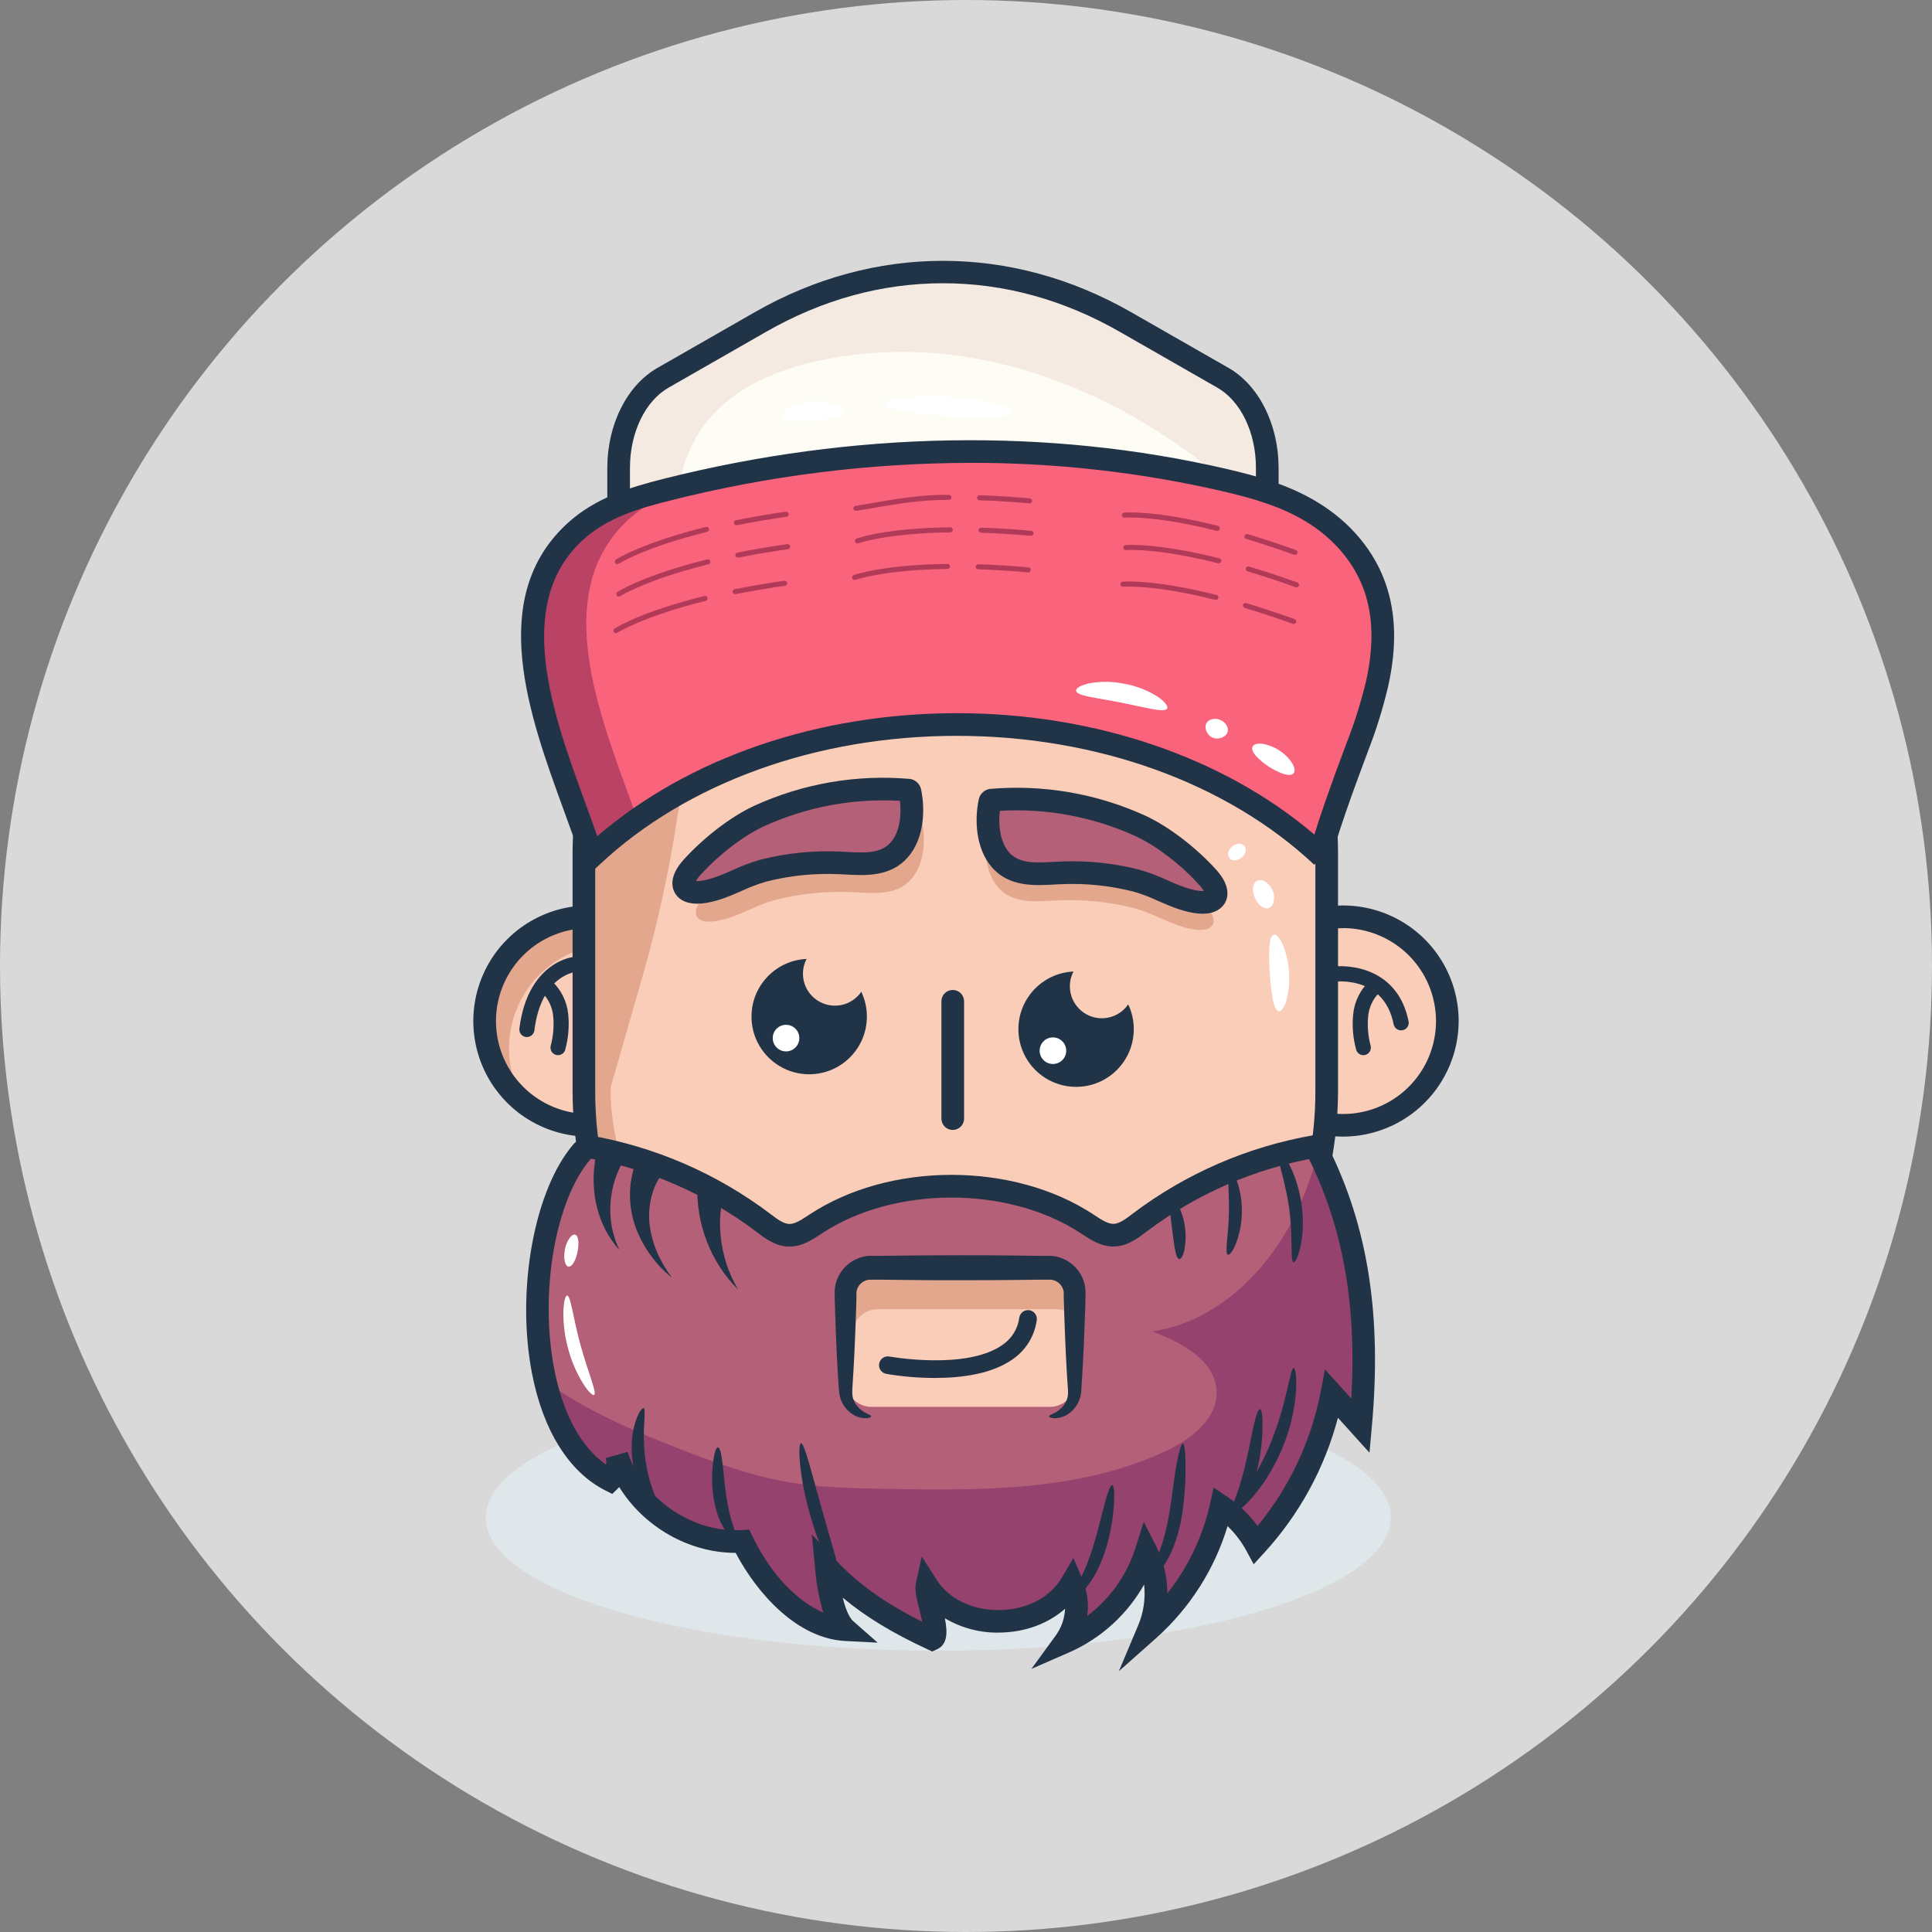 <svg width="252" height="252" viewBox="0 0 252 252" fill="none" xmlns="http://www.w3.org/2000/svg">
    <rect x="0" y="0" width="252" height="252" fill="#808080" stroke="none"/>
    <circle cx="126" cy="126" r="126" fill="#D9D9D9"/>
    <g clip-path="url(#clip0_0_1)">
        <path d="M76.815 147.248C84.325 147.248 90.412 141.16 90.412 133.651C90.412 126.141 84.325 120.054 76.815 120.054C69.306 120.054 63.218 126.141 63.218 133.651C63.218 141.16 69.306 147.248 76.815 147.248Z" fill="#F9CDB7"/>
        <path d="M87.401 125.351C84.788 123.65 81.671 122.899 78.57 123.223C75.47 123.547 72.575 124.926 70.371 127.131C68.166 129.335 66.787 132.23 66.463 135.33C66.139 138.431 66.89 141.548 68.591 144.161C66.892 143.058 65.462 141.589 64.404 139.862C63.346 138.135 62.687 136.193 62.475 134.179C62.263 132.164 62.504 130.128 63.18 128.219C63.857 126.309 64.951 124.575 66.383 123.143C67.815 121.711 69.549 120.617 71.459 119.941C73.368 119.264 75.404 119.023 77.418 119.235C79.433 119.447 81.374 120.106 83.102 121.164C84.829 122.222 86.297 123.653 87.401 125.351Z" fill="#E2A78D"/>
        <path d="M76.815 148.256C73.833 148.257 70.918 147.373 68.439 145.717C65.959 144.061 64.027 141.707 62.885 138.953C61.744 136.198 61.445 133.167 62.026 130.242C62.607 127.318 64.043 124.631 66.151 122.523C68.259 120.414 70.945 118.978 73.87 118.396C76.794 117.814 79.825 118.112 82.58 119.253C85.335 120.394 87.69 122.326 89.346 124.806C91.003 127.285 91.887 130.199 91.887 133.181C91.878 137.176 90.288 141.005 87.463 143.83C84.639 146.655 80.81 148.247 76.815 148.256ZM76.815 121.065C74.418 121.065 72.074 121.775 70.081 123.106C68.087 124.438 66.534 126.33 65.616 128.545C64.698 130.76 64.458 133.197 64.925 135.548C65.393 137.899 66.547 140.059 68.242 141.754C69.937 143.449 72.097 144.604 74.448 145.071C76.799 145.539 79.237 145.298 81.451 144.381C83.666 143.463 85.559 141.909 86.89 139.916C88.222 137.922 88.932 135.578 88.931 133.181C88.929 129.967 87.653 126.886 85.381 124.612C83.11 122.339 80.029 121.06 76.815 121.055V121.065Z" fill="#213346"/>
        <path d="M175.185 147.248C182.694 147.248 188.782 141.16 188.782 133.651C188.782 126.141 182.694 120.054 175.185 120.054C167.675 120.054 161.588 126.141 161.588 133.651C161.588 141.16 167.675 147.248 175.185 147.248Z" fill="#F9CDB7"/>
        <path d="M175.188 148.256C172.206 148.257 169.291 147.373 166.812 145.717C164.332 144.061 162.4 141.707 161.258 138.953C160.117 136.198 159.818 133.167 160.399 130.242C160.98 127.318 162.416 124.631 164.524 122.523C166.632 120.414 169.318 118.978 172.243 118.396C175.167 117.814 178.198 118.112 180.953 119.253C183.708 120.394 186.063 122.326 187.719 124.806C189.376 127.285 190.26 130.199 190.26 133.181C190.251 137.176 188.661 141.005 185.836 143.83C183.012 146.655 179.183 148.247 175.188 148.256ZM175.188 121.065C172.791 121.065 170.447 121.775 168.454 123.106C166.46 124.438 164.906 126.33 163.989 128.545C163.071 130.76 162.831 133.197 163.298 135.548C163.766 137.899 164.92 140.059 166.615 141.754C168.31 143.449 170.47 144.604 172.821 145.071C175.172 145.539 177.61 145.298 179.824 144.381C182.039 143.463 183.932 141.909 185.263 139.916C186.594 137.922 187.305 135.578 187.304 133.181C187.302 129.967 186.026 126.886 183.754 124.612C181.483 122.339 178.402 121.06 175.188 121.055V121.065Z" fill="#213346"/>
        <path d="M124.658 63.178H125.575C138.301 63.178 150.506 68.234 159.505 77.233C168.504 86.232 173.559 98.437 173.559 111.163V142.364C173.561 148.726 172.31 155.027 169.877 160.905C167.445 166.784 163.878 172.125 159.381 176.626C154.883 181.126 149.544 184.696 143.667 187.132C137.789 189.568 131.49 190.823 125.128 190.825C112.28 190.825 99.958 185.721 90.873 176.636C81.788 167.551 76.684 155.229 76.684 142.381V111.179C76.684 98.453 81.739 86.248 90.738 77.249C99.737 68.25 111.942 63.195 124.668 63.195L124.658 63.178Z" fill="#F9CDB7"/>
        <path d="M131.27 189.849C129.062 190.157 126.835 190.311 124.606 190.313C97.957 190.313 76.162 168.514 76.162 141.868V110.01C76.162 83.965 97.467 62.656 123.512 62.656H125.696C127.562 62.654 129.427 62.764 131.28 62.985C110.105 65.507 91.766 84.796 88.399 106.296C87.362 113.152 85.9 119.938 84.021 126.613L79.636 141.868C79.636 166.255 107.744 186.578 131.27 189.849Z" fill="#E2A78D"/>
        <path d="M124.606 192.303C111.377 192.266 98.701 186.994 89.347 177.64C79.993 168.286 74.721 155.609 74.684 142.381V111.163C74.718 98.056 79.94 85.496 89.208 76.227C98.476 66.959 111.036 61.736 124.143 61.7H125.059C138.167 61.734 150.729 66.956 159.998 76.225C169.267 85.493 174.49 98.055 174.525 111.163V142.381C174.486 155.609 169.213 168.284 159.86 177.638C150.506 186.992 137.831 192.264 124.602 192.303H124.606ZM124.143 64.656C111.819 64.691 100.01 69.602 91.296 78.316C82.582 87.03 77.671 98.839 77.636 111.163V142.381C77.623 151.671 80.369 160.757 85.526 168.484C90.683 176.212 98.019 182.235 106.603 185.788C115.187 189.341 124.633 190.266 133.744 188.443C142.854 186.621 151.217 182.135 157.774 175.553C162.153 171.21 165.626 166.042 167.994 160.348C170.362 154.654 171.577 148.547 171.569 142.381V111.163C171.534 98.839 166.623 87.03 157.909 78.316C149.195 69.602 137.386 64.691 125.062 64.656H124.143Z" fill="#213346"/>
        <path d="M168.627 134.278V134.34C168.445 134.35 168.518 134.308 168.627 134.278Z" fill="#BFE1EE"/>
        <path d="M182.745 134.393C182.518 134.393 182.297 134.314 182.121 134.17C181.945 134.026 181.825 133.825 181.78 133.602C180.446 126.934 173.723 128.054 173.438 128.107C173.307 128.135 173.173 128.136 173.042 128.111C172.912 128.086 172.787 128.034 172.677 127.959C172.567 127.885 172.473 127.789 172.401 127.677C172.329 127.565 172.281 127.439 172.258 127.308C172.236 127.177 172.241 127.042 172.272 126.913C172.303 126.784 172.36 126.662 172.44 126.555C172.519 126.448 172.619 126.359 172.735 126.292C172.85 126.225 172.977 126.182 173.109 126.166C176.183 125.617 182.361 126.383 183.727 133.214C183.779 133.47 183.726 133.736 183.581 133.954C183.437 134.171 183.212 134.322 182.956 134.373C182.886 134.388 182.816 134.394 182.745 134.393Z" fill="#213346"/>
        <path d="M68.726 135.264C68.685 135.267 68.645 135.267 68.604 135.264C68.345 135.231 68.109 135.098 67.949 134.892C67.788 134.687 67.716 134.426 67.747 134.167C68.322 129.493 70.306 127.184 71.869 126.071C72.886 125.315 74.092 124.854 75.354 124.74C75.615 124.73 75.87 124.824 76.062 125.001C76.254 125.179 76.368 125.425 76.378 125.686C76.389 125.948 76.295 126.202 76.118 126.395C75.94 126.587 75.694 126.701 75.432 126.711C75.219 126.711 70.605 127.066 69.701 134.406C69.67 134.643 69.554 134.861 69.375 135.018C69.195 135.176 68.965 135.263 68.726 135.264Z" fill="#213346"/>
        <path d="M122.382 215.307C154.983 215.307 181.412 207.534 181.412 197.945C181.412 188.357 154.983 180.584 122.382 180.584C89.781 180.584 63.353 188.357 63.353 197.945C63.353 207.534 89.781 215.307 122.382 215.307Z" fill="#DFE7EA"/>
        <path d="M172.009 150.06C178.955 162.737 176.745 175.093 176.988 186.884L173.227 182.722C171.816 190.075 168.4 196.895 163.358 202.429C162.255 200.411 160.688 198.686 158.786 197.394C157.397 203.601 154.102 209.218 149.363 213.461C150.032 211.844 150.347 210.102 150.287 208.354C150.227 206.605 149.793 204.889 149.015 203.322C148.18 205.909 146.808 208.292 144.99 210.313C143.172 212.335 140.947 213.95 138.462 215.054C139.245 213.954 139.735 212.674 139.886 211.333C140.037 209.991 139.844 208.634 139.326 207.388C135.497 213.888 124.488 214.085 120.431 207.716C120.149 209.001 120.356 210.689 121.666 210.797C116.149 211.648 111.097 209.322 107.301 205.23C107.533 207.551 108.632 209.7 110.378 211.247C107.431 211.061 104.585 210.104 102.125 208.472C99.664 206.84 97.675 204.591 96.357 201.949C89.237 202.392 82.126 197.512 79.978 190.713C80.126 191.287 80.123 191.889 79.967 192.46C79.812 193.031 79.51 193.552 79.091 193.971C66.791 187.728 67.448 159.729 75.505 150.493C75.505 150.493 92.462 153.213 102.765 161.023C105.566 163.151 105.649 160.156 109.662 158.487C115.075 156.244 124.727 154.667 130.212 154.644C138.229 154.608 142.515 164.777 147.652 159.952C161.256 147.192 171.891 149.846 172.009 150.06Z" fill="#B46078"/>
        <path d="M177.464 185.429L173.704 181.258C172.295 188.608 168.885 195.427 163.851 200.964C162.747 198.946 161.18 197.22 159.279 195.926C157.889 202.133 154.595 207.75 149.856 211.993C150.522 210.374 150.834 208.631 150.771 206.882C150.708 205.133 150.272 203.417 149.491 201.851C148.659 204.441 147.288 206.827 145.47 208.852C143.651 210.876 141.426 212.494 138.939 213.599C139.721 212.499 140.21 211.219 140.361 209.879C140.512 208.539 140.32 207.182 139.802 205.936C135.973 212.436 124.964 212.633 120.908 206.265C120.622 207.549 120.944 212.278 122.257 212.39C116.74 213.237 111.573 207.871 107.777 203.778C107.997 206.077 108.568 210.212 110.299 211.736C104.42 211.438 99.388 205.785 96.833 200.484C89.713 200.928 82.602 196.05 80.454 189.248C80.603 189.822 80.599 190.425 80.444 190.997C80.288 191.569 79.986 192.09 79.567 192.51C75.317 190.355 72.513 185.662 70.999 180.065C76.438 184.03 82.839 186.742 89.168 189.193C93.464 190.835 97.815 192.421 102.344 193.245C106.739 194.044 111.229 194.122 115.695 194.201C128.087 194.415 140.985 194.53 152.198 189.202C155.41 187.675 158.796 185.064 158.684 181.507C158.556 177.441 154.109 175.122 150.316 173.667C158.395 172.469 165.023 166.202 168.708 158.914C170.086 156.144 171.175 153.24 171.956 150.247L173.043 151.094C176.364 162.737 177.221 173.631 177.464 185.429Z" fill="#96426E"/>
        <path d="M145.941 217.98L148.476 211.956C149.171 210.288 149.431 208.471 149.232 206.675C147.032 210.583 143.629 213.677 139.53 215.497L134.531 217.681L137.743 213.274C138.459 212.265 138.869 211.071 138.922 209.835C136.741 211.763 133.763 212.886 130.468 212.945C127.931 213.021 125.425 212.372 123.243 211.076C123.597 212.879 123.62 214.482 122.221 215.126L121.604 215.412L120.986 215.126C116.457 213.037 112.904 210.882 109.921 208.39C110.427 210.459 110.999 211.201 111.291 211.457L114.48 214.259L110.24 214.042C103.957 213.714 98.745 207.835 95.953 202.547H95.937C89.834 202.547 83.952 199.121 80.769 193.965L80.618 194.122L79.86 194.861L78.914 194.382C74.221 191.997 70.838 186.598 69.396 179.162C67.284 168.281 69.685 155.104 74.868 149.166C75.129 148.887 75.489 148.72 75.871 148.7C76.254 148.681 76.629 148.811 76.917 149.062C77.206 149.314 77.386 149.668 77.419 150.049C77.452 150.431 77.335 150.81 77.094 151.107C72.447 156.438 70.338 168.514 72.296 178.601C73.429 184.427 75.804 188.782 79.045 191.032C79.106 190.754 79.1 190.466 79.026 190.191L81.863 189.37C83.798 195.492 90.33 199.975 96.741 199.574L97.727 199.512L98.157 200.409C100.725 205.733 104.256 208.964 107.379 210.337C106.815 208.428 106.455 206.464 106.305 204.478L105.888 200.13L108.861 203.332C111.817 206.514 115.393 209.089 120.3 211.543C120.185 211.004 120.044 210.433 119.942 210.025C119.515 208.327 119.285 207.326 119.462 206.514L120.228 203.02L122.152 206.035C123.745 208.531 126.75 210.006 130.196 210.006H130.413C133.96 209.94 136.981 208.363 138.528 205.736L140.009 203.22L141.159 205.9C141.811 207.435 142.038 209.118 141.816 210.771C144.77 208.554 146.962 205.473 148.089 201.956L149.183 198.487L150.825 201.736C151.77 203.63 152.263 205.718 152.263 207.835C154.976 204.41 156.879 200.416 157.83 196.152L158.3 194.024L160.103 195.249C161.62 196.279 162.947 197.562 164.028 199.042C168.182 193.982 171.013 187.967 172.265 181.54L172.82 178.62L176.259 182.427C176.968 170.081 175.152 160.001 170.62 150.927C170.506 150.752 170.431 150.556 170.399 150.35C170.368 150.145 170.379 149.935 170.434 149.734C170.489 149.534 170.585 149.347 170.717 149.186C170.849 149.025 171.013 148.894 171.199 148.801C171.385 148.708 171.588 148.655 171.796 148.646C172.004 148.637 172.211 148.672 172.405 148.749C172.598 148.826 172.773 148.942 172.918 149.091C173.063 149.24 173.175 149.418 173.247 149.613C178.446 160.024 180.253 171.618 178.932 186.118L178.627 189.482L174.512 184.926C172.786 191.476 169.496 197.509 164.924 202.507L163.525 204.038L162.54 202.218C161.901 201.047 161.084 199.981 160.119 199.059C158.42 204.682 155.205 209.728 150.828 213.645L145.941 217.98Z" fill="#213346"/>
        <path d="M113.659 183.504C112.776 183.502 111.93 183.151 111.306 182.527C110.682 181.903 110.33 181.057 110.329 180.174V167.447C110.331 166.564 110.683 165.719 111.307 165.095C111.931 164.471 112.777 164.119 113.659 164.117H136.952C137.834 164.12 138.678 164.472 139.302 165.096C139.925 165.72 140.276 166.565 140.279 167.447V180.174C140.277 181.056 139.926 181.902 139.303 182.526C138.679 183.15 137.834 183.502 136.952 183.504" fill="#F9CDB7"/>
        <path d="M140.844 168.833V172.774C140.585 172.18 140.159 171.674 139.617 171.318C139.075 170.962 138.441 170.772 137.792 170.771H114.49C113.608 170.772 112.762 171.123 112.138 171.747C111.514 172.37 111.162 173.216 111.16 174.098V182.88C110.979 182.466 110.885 182.018 110.884 181.566V168.833C110.886 167.951 111.238 167.107 111.861 166.483C112.484 165.86 113.329 165.508 114.211 165.506H137.53C138.409 165.512 139.25 165.865 139.871 166.488C140.491 167.111 140.841 167.954 140.844 168.833Z" fill="#E2A78D"/>
        <path d="M125.171 163.729C127.575 163.729 129.923 163.729 132.189 163.765L135.526 163.805H136.341H136.745H136.856H137.004L137.297 163.824C138.067 163.912 138.806 164.182 139.451 164.612C140.065 165.021 140.576 165.564 140.946 166.202C141.316 166.839 141.535 167.553 141.586 168.288V168.554V168.777V169.142L141.566 169.867C141.566 170.344 141.54 170.817 141.523 171.28C141.464 173.132 141.399 174.86 141.323 176.433C141.248 178.006 141.165 179.435 141.077 180.686C141.077 180.844 141.057 181.015 141.044 181.149C141.044 181.225 141.044 181.297 141.044 181.373C141.044 181.448 141.028 181.553 141.018 181.639C140.977 181.986 140.892 182.327 140.765 182.653C140.541 183.21 140.192 183.707 139.747 184.108C139.164 184.647 138.408 184.959 137.615 184.989C137.417 184.994 137.218 184.964 137.03 184.9C136.902 184.851 136.84 184.798 136.84 184.739C136.84 184.68 136.902 184.624 137.011 184.562L137.474 184.338C138.003 184.085 138.461 183.705 138.807 183.232C139.029 182.914 139.184 182.556 139.264 182.177C139.303 181.969 139.317 181.758 139.307 181.547V181.373C139.307 181.297 139.307 181.225 139.29 181.149C139.29 180.998 139.267 180.844 139.257 180.686C139.169 179.435 139.086 178.009 139.014 176.433C138.942 174.856 138.87 173.132 138.811 171.28C138.811 170.817 138.781 170.344 138.768 169.867L138.748 169.142V168.777V168.685V168.633V168.527C138.712 168.248 138.612 167.981 138.458 167.745C138.303 167.51 138.097 167.312 137.855 167.168C137.611 167.023 137.337 166.936 137.053 166.915H136.804H136.4H135.585L132.248 166.954C129.982 166.977 127.634 166.987 125.23 166.987C122.826 166.987 120.477 166.987 118.211 166.954L114.871 166.915H114.06H113.656H113.406C113.123 166.936 112.849 167.023 112.605 167.168C112.363 167.312 112.157 167.51 112.002 167.745C111.847 167.981 111.748 168.248 111.711 168.527V168.633V168.685V168.777V169.142L111.692 169.867C111.692 170.344 111.662 170.817 111.649 171.28C111.59 173.132 111.521 174.86 111.445 176.433C111.37 178.006 111.291 179.435 111.202 180.686C111.202 180.844 111.179 181.015 111.169 181.149C111.169 181.225 111.169 181.297 111.169 181.373V181.547C111.159 181.758 111.173 181.969 111.212 182.177C111.29 182.556 111.446 182.915 111.669 183.232C112.014 183.706 112.472 184.087 113.002 184.338L113.462 184.562C113.574 184.624 113.633 184.683 113.633 184.739C113.633 184.795 113.574 184.851 113.446 184.9C113.258 184.964 113.06 184.994 112.861 184.989C112.067 184.959 111.31 184.647 110.726 184.108C110.282 183.707 109.935 183.209 109.711 182.653C109.584 182.327 109.499 181.986 109.458 181.639C109.458 181.553 109.435 181.445 109.432 181.373L109.412 181.149C109.412 180.998 109.393 180.844 109.38 180.686C109.294 179.435 109.212 178.009 109.136 176.433C109.061 174.856 108.995 173.132 108.936 171.28C108.936 170.817 108.907 170.344 108.893 169.867C108.893 169.628 108.877 169.385 108.87 169.142V168.777V168.554V168.288C108.952 167.16 109.425 166.096 110.209 165.281C110.992 164.466 112.036 163.95 113.16 163.824L113.452 163.805H113.6H113.712H114.116H114.927L118.267 163.765C120.418 163.752 122.767 163.729 125.171 163.729Z" fill="#213346"/>
        <path d="M79.633 156.891C79.558 157.924 79.612 158.962 79.794 159.982C79.995 161.035 80.326 162.06 80.779 163.033C80.04 162.198 79.408 161.275 78.897 160.284C78.386 159.251 78.004 158.159 77.761 157.032C77.514 155.877 77.404 154.696 77.433 153.515C77.446 152.913 77.492 152.312 77.571 151.715C77.647 151.084 77.776 150.46 77.955 149.849L81.374 151.347C81.12 151.73 80.901 152.135 80.717 152.556C80.518 153.006 80.343 153.467 80.192 153.935C79.892 154.896 79.705 155.887 79.633 156.891Z" fill="#213346"/>
        <path d="M84.731 159.699C84.996 162.13 86.077 164.557 87.64 166.665C85.523 164.942 83.898 162.691 82.927 160.139C82.434 158.776 82.177 157.339 82.169 155.889C82.156 154.356 82.45 152.835 83.032 151.416L86.317 153.183C85.059 154.861 84.471 157.292 84.731 159.699Z" fill="#213346"/>
        <path d="M94.032 161.528C94.299 163.887 95.065 166.162 96.278 168.202C94.503 166.439 93.12 164.32 92.222 161.985C91.264 159.532 90.837 156.903 90.971 154.273L94.649 154.904C93.972 157.043 93.762 159.302 94.032 161.528Z" fill="#213346"/>
        <path d="M154.576 160.195C154.7 161.155 154.665 162.13 154.474 163.079C154.309 163.811 154.06 164.238 153.817 164.222C153.347 164.172 153.16 162.451 152.891 160.395C152.621 158.339 152.444 156.615 152.891 156.454C153.107 156.385 153.452 156.743 153.784 157.413C154.198 158.291 154.466 159.231 154.576 160.195Z" fill="#213346"/>
        <path d="M161.975 158.251C161.951 159.618 161.685 160.97 161.19 162.244C160.793 163.23 160.372 163.736 160.159 163.66C159.709 163.489 160.241 161.121 160.297 158.205C160.353 155.288 159.985 152.897 160.445 152.753C160.658 152.69 161.052 153.229 161.4 154.221C161.826 155.52 162.021 156.884 161.975 158.251Z" fill="#213346"/>
        <path d="M169.766 157.045C169.908 158.048 169.963 159.061 169.93 160.074C169.903 160.899 169.806 161.721 169.641 162.53C169.349 163.906 168.945 164.695 168.731 164.649C168.248 164.547 168.702 161.243 168.104 157.285C167.506 153.327 166.232 150.25 166.672 150.023C166.869 149.922 167.463 150.575 168.12 151.817C168.499 152.548 168.819 153.31 169.076 154.093C169.386 155.056 169.617 156.044 169.766 157.045Z" fill="#213346"/>
        <path d="M82.513 190.648C82.385 189.707 82.356 188.756 82.428 187.81C82.464 187.399 82.521 186.99 82.599 186.585C82.665 186.232 82.752 185.883 82.858 185.54C83.249 184.283 83.739 183.609 83.942 183.681C84.146 183.754 84.097 184.545 84.024 185.754C84.024 186.059 83.985 186.388 83.982 186.739C83.978 187.091 83.982 187.468 83.982 187.859C84 188.712 84.067 189.563 84.182 190.408C84.312 191.25 84.485 192.086 84.701 192.911C84.813 193.288 84.908 193.653 85.029 193.984C85.151 194.316 85.246 194.641 85.358 194.921C85.765 196.06 86.061 196.793 85.86 196.934C85.66 197.075 85.026 196.553 84.297 195.453C84.094 195.155 83.91 194.846 83.745 194.526C83.556 194.159 83.386 193.782 83.236 193.397C82.9 192.508 82.657 191.587 82.513 190.648Z" fill="#213346"/>
        <path d="M93.046 195.196C92.839 193.68 92.832 192.143 93.027 190.625C93.181 189.472 93.411 188.772 93.641 188.776C93.871 188.779 94.061 189.495 94.212 190.625C94.364 191.754 94.475 193.305 94.708 194.96C94.83 195.784 94.978 196.556 95.135 197.259C95.231 197.587 95.299 197.936 95.398 198.244C95.44 198.398 95.482 198.545 95.526 198.688L95.661 199.092C95.989 200.123 96.281 200.786 96.085 200.934C95.887 201.082 95.276 200.632 94.6 199.62L94.344 199.216C94.262 199.075 94.186 198.921 94.104 198.76C93.935 198.42 93.785 198.072 93.654 197.716C93.372 196.897 93.168 196.054 93.046 195.196Z" fill="#213346"/>
        <path d="M105.609 197.394C104.223 192.467 104.036 188.312 104.483 188.257C104.929 188.201 105.872 192.149 107.225 196.944C108.578 201.739 109.829 205.601 109.393 205.788C108.956 205.976 106.979 202.317 105.609 197.394Z" fill="#213346"/>
        <path d="M142.686 201.384C143.307 199.312 143.744 197.364 144.131 195.958C144.519 194.553 144.844 193.679 145.077 193.715C145.31 193.751 145.386 194.671 145.301 196.149C145.182 198.089 144.844 200.01 144.292 201.873C143.975 202.912 143.572 203.923 143.087 204.895C142.867 205.319 142.626 205.731 142.364 206.13C142.243 206.317 142.125 206.501 142.003 206.669L141.632 207.138C140.647 208.324 139.839 208.826 139.684 208.679C139.53 208.531 139.993 207.736 140.643 206.485C140.725 206.33 140.808 206.156 140.896 205.995L141.152 205.453C141.336 205.086 141.481 204.668 141.684 204.248C142.026 203.384 142.371 202.419 142.686 201.384Z" fill="#213346"/>
        <path d="M152.47 197.647C152.91 195.124 153.127 192.753 153.456 191.045C153.784 189.337 154.05 188.296 154.28 188.316C154.51 188.335 154.631 189.416 154.635 191.147C154.658 193.422 154.487 195.696 154.126 197.942C153.908 199.204 153.569 200.443 153.114 201.64C152.738 202.626 152.251 203.566 151.662 204.442C150.631 205.933 149.692 206.564 149.524 206.412C149.357 206.261 149.941 205.362 150.631 203.851C151.03 202.966 151.371 202.057 151.652 201.128C151.996 199.985 152.269 198.823 152.47 197.647Z" fill="#213346"/>
        <path d="M162.369 191.341C162.859 189.298 163.197 187.399 163.512 186.01C163.828 184.621 164.113 183.773 164.346 183.8C164.58 183.826 164.701 184.713 164.675 186.148C164.647 188.029 164.415 189.901 163.982 191.731C163.736 192.754 163.407 193.755 162.997 194.723C162.79 195.167 162.606 195.587 162.382 195.962C162.274 196.152 162.175 196.336 162.054 196.507L161.726 196.99C160.875 198.202 160.126 198.76 159.959 198.632C159.791 198.504 160.159 197.689 160.688 196.425L160.927 195.939C160.993 195.765 161.062 195.584 161.131 195.393C161.285 195.026 161.41 194.612 161.565 194.188C161.844 193.311 162.12 192.359 162.369 191.341Z" fill="#213346"/>
        <path d="M165.723 188.253C166.251 186.94 166.685 185.695 167.036 184.532C167.201 183.948 167.365 183.396 167.499 182.867C167.634 182.338 167.756 181.849 167.861 181.399C168.275 179.592 168.495 178.443 168.741 178.443C168.987 178.443 169.158 179.638 169.033 181.57C169 182.049 168.954 182.578 168.862 183.14C168.77 183.701 168.662 184.299 168.534 184.926C167.907 187.641 166.831 190.231 165.351 192.592C165 193.127 164.672 193.64 164.323 194.09C163.975 194.54 163.65 194.957 163.338 195.318C162.061 196.77 161.075 197.469 160.918 197.318C160.76 197.167 161.4 196.182 162.386 194.612C162.632 194.218 162.901 193.791 163.171 193.318C163.44 192.845 163.726 192.332 164.025 191.814C164.593 190.743 165.197 189.544 165.723 188.253Z" fill="#213346"/>
        <path d="M73.689 162.944C73.935 161.745 74.585 160.908 75.025 161.046C75.465 161.184 75.557 162.172 75.331 163.282C75.104 164.392 74.628 165.253 74.165 165.217C73.702 165.181 73.442 164.14 73.689 162.944Z" fill="white"/>
        <path d="M74.102 175.904C73.666 174.314 73.458 172.669 73.485 171.02C73.528 169.756 73.744 168.984 73.968 168.984C74.45 168.984 74.762 171.966 75.725 175.467C76.687 178.968 77.902 181.708 77.489 181.944C77.295 182.056 76.713 181.504 76.037 180.433C75.175 179.026 74.523 177.5 74.102 175.904Z" fill="white"/>
        <path d="M102.975 162.599H102.814C101.126 162.54 99.799 161.532 98.735 160.724L98.669 160.675C92.099 155.707 84.434 152.386 76.316 150.989C75.937 150.915 75.602 150.697 75.382 150.379C75.162 150.062 75.076 149.671 75.141 149.29C75.205 148.909 75.416 148.569 75.729 148.342C76.041 148.115 76.43 148.02 76.812 148.076C85.399 149.552 93.508 153.065 100.459 158.32L100.522 158.369C101.333 158.983 102.164 159.617 102.923 159.647C103.681 159.676 104.519 159.118 105.412 158.53L105.665 158.366C110.706 155.065 117.246 153.242 124.097 153.242C130.938 153.242 137.487 155.055 142.532 158.353L142.785 158.517C143.675 159.105 144.525 159.66 145.274 159.633C146.023 159.607 146.864 158.977 147.672 158.356L147.737 158.307C154.689 153.052 162.797 149.539 171.385 148.063C171.578 148.025 171.777 148.027 171.97 148.067C172.163 148.108 172.345 148.186 172.507 148.298C172.669 148.41 172.807 148.553 172.913 148.72C173.019 148.886 173.09 149.071 173.123 149.266C173.156 149.46 173.15 149.658 173.105 149.85C173.061 150.042 172.978 150.223 172.862 150.382C172.746 150.542 172.6 150.676 172.431 150.778C172.263 150.88 172.076 150.947 171.881 150.976C163.763 152.373 156.098 155.694 149.527 160.661L149.462 160.711C148.398 161.519 147.071 162.527 145.383 162.586C143.694 162.645 142.285 161.726 141.162 160.987L140.919 160.826C131.487 154.664 116.71 154.664 107.278 160.826L107.035 160.987C105.947 161.712 104.601 162.599 102.975 162.599Z" fill="#213346"/>
        <path d="M124.271 147.383C124.077 147.383 123.884 147.345 123.705 147.271C123.525 147.197 123.362 147.088 123.225 146.951C123.087 146.814 122.979 146.65 122.904 146.471C122.83 146.291 122.792 146.099 122.793 145.905V130.603C122.793 130.211 122.949 129.835 123.226 129.558C123.503 129.281 123.879 129.125 124.271 129.125C124.663 129.125 125.039 129.281 125.316 129.558C125.593 129.835 125.749 130.211 125.749 130.603V145.905C125.749 146.099 125.711 146.291 125.636 146.47C125.562 146.65 125.453 146.813 125.316 146.95C125.179 147.087 125.016 147.196 124.836 147.27C124.657 147.345 124.465 147.383 124.271 147.383Z" fill="#213346"/>
        <path d="M120.224 106.995C120.776 109.432 120.582 112.684 118.871 114.651C116.874 116.95 113.731 116.477 111.015 116.362C107.699 116.216 104.38 116.556 101.162 117.37C98.535 118.044 96.19 119.669 93.519 120.116C90.596 120.625 89.907 119.065 91.858 116.924C94.156 114.408 97.441 111.728 100.545 110.273C106.312 107.56 113.652 106.236 120.119 106.883" fill="#E2A78D"/>
        <path d="M128.823 108.072C128.271 110.509 128.468 113.761 130.179 115.728C132.173 118.027 135.319 117.554 138.035 117.439C141.351 117.293 144.671 117.633 147.889 118.448C150.516 119.121 152.861 120.73 155.531 121.193C158.458 121.702 159.144 120.146 157.193 118.001C154.914 115.485 151.61 112.808 148.509 111.35C142.739 108.637 135.401 107.314 128.931 107.964" fill="#E2A78D"/>
        <path d="M129.132 104.486C128.58 106.92 128.774 110.171 130.485 112.138C132.478 114.437 135.625 113.968 138.341 113.853C141.657 113.705 144.977 114.044 148.194 114.861C150.821 115.534 153.17 117.14 155.837 117.607C158.763 118.116 159.449 116.556 157.502 114.411C155.219 111.895 151.918 109.219 148.815 107.76C143.044 105.047 135.707 103.727 129.24 104.374" fill="#B46078"/>
        <path d="M156.855 119.18C156.431 119.177 156.008 119.138 155.59 119.062C153.948 118.776 152.467 118.129 151.038 117.502C150.004 117.013 148.932 116.609 147.833 116.293C144.754 115.51 141.577 115.186 138.403 115.331C138.114 115.331 137.819 115.357 137.523 115.373C134.896 115.518 131.611 115.702 129.368 113.111C127.197 110.614 127.108 106.729 127.69 104.157C127.781 103.836 127.962 103.547 128.211 103.324C128.461 103.102 128.769 102.956 129.099 102.903C136.077 102.295 143.093 103.508 149.462 106.424C152.483 107.846 155.991 110.526 158.615 113.419C160.543 115.544 160.179 117.048 159.791 117.755C159.459 118.329 158.684 119.18 156.855 119.18ZM139.839 112.342C142.783 112.336 145.716 112.701 148.568 113.429C149.822 113.784 151.045 114.241 152.224 114.795C153.538 115.377 154.805 115.925 156.096 116.149C156.398 116.206 156.705 116.231 157.012 116.221C156.846 115.926 156.645 115.652 156.411 115.406C154.034 112.779 150.884 110.365 148.201 109.1C142.634 106.552 136.528 105.405 130.416 105.76C130.186 107.645 130.459 109.846 131.608 111.169C132.922 112.667 135.08 112.549 137.372 112.424L138.288 112.375C138.801 112.355 139.32 112.342 139.839 112.342Z" fill="#213346"/>
        <path d="M118.661 103.179C119.213 105.616 119.019 108.867 117.308 110.831C115.311 113.13 112.165 112.661 109.449 112.546C106.133 112.398 102.813 112.737 99.596 113.554C96.968 114.227 94.623 115.853 91.953 116.3C89.026 116.809 88.34 115.249 90.291 113.107C92.57 110.591 95.874 107.911 98.978 106.456C104.745 103.744 112.083 102.42 118.553 103.067" fill="#B46078"/>
        <path d="M90.935 117.873C89.109 117.873 88.33 117.022 88.015 116.447C87.624 115.741 87.259 114.24 89.191 112.112C91.818 109.219 95.319 106.529 98.341 105.12C104.708 102.2 111.726 100.987 118.704 101.599C119.034 101.65 119.343 101.796 119.593 102.019C119.843 102.241 120.023 102.531 120.113 102.853C120.694 105.422 120.602 109.307 118.431 111.803C116.178 114.391 112.907 114.211 110.276 114.066L109.396 114.024C106.223 113.879 103.045 114.203 99.967 114.986C98.869 115.304 97.798 115.708 96.764 116.195C95.332 116.822 93.854 117.469 92.209 117.755C91.788 117.831 91.362 117.87 90.935 117.873ZM90.78 114.917C91.086 114.928 91.392 114.905 91.693 114.848C92.984 114.621 94.239 114.073 95.569 113.492C96.747 112.938 97.969 112.481 99.221 112.125C102.581 111.272 106.048 110.918 109.511 111.074C109.813 111.074 110.119 111.104 110.431 111.12C112.73 111.245 114.887 111.367 116.191 109.866C117.344 108.552 117.613 106.345 117.384 104.456C111.272 104.103 105.166 105.25 99.599 107.796C96.909 109.061 93.759 111.478 91.388 114.102C91.153 114.347 90.949 114.619 90.78 114.914V114.917Z" fill="#213346"/>
        <path d="M121.949 179.734C119.832 179.733 117.72 179.556 115.633 179.205C115.481 179.182 115.334 179.128 115.203 179.048C115.072 178.967 114.958 178.861 114.868 178.735C114.779 178.61 114.716 178.468 114.682 178.317C114.649 178.167 114.646 178.011 114.674 177.86C114.702 177.708 114.76 177.564 114.845 177.435C114.93 177.306 115.04 177.196 115.168 177.111C115.297 177.025 115.441 176.967 115.592 176.938C115.744 176.91 115.899 176.912 116.05 176.945C116.149 176.962 126.113 178.735 130.767 175.411C131.36 175.01 131.861 174.488 132.238 173.878C132.614 173.269 132.857 172.587 132.951 171.877C132.972 171.726 133.022 171.581 133.1 171.45C133.177 171.318 133.28 171.204 133.402 171.112C133.524 171.021 133.663 170.955 133.811 170.918C133.958 170.881 134.112 170.873 134.263 170.896C134.413 170.919 134.558 170.972 134.688 171.051C134.818 171.13 134.932 171.235 135.021 171.358C135.11 171.482 135.174 171.621 135.209 171.77C135.244 171.918 135.249 172.072 135.224 172.222C135.083 173.237 134.733 174.211 134.195 175.083C133.658 175.955 132.944 176.706 132.101 177.287C129.365 179.238 125.335 179.734 121.949 179.734Z" fill="#213346"/>
        <path d="M177.835 137.632C177.614 137.631 177.4 137.556 177.227 137.419C177.053 137.282 176.931 137.091 176.88 136.876C176.477 135.39 176.348 133.843 176.499 132.311C176.661 130.646 177.423 129.097 178.643 127.953C178.838 127.778 179.095 127.689 179.356 127.704C179.617 127.718 179.862 127.836 180.036 128.031C180.21 128.226 180.3 128.483 180.285 128.744C180.27 129.005 180.152 129.25 179.957 129.424C179.096 130.253 178.563 131.364 178.456 132.554C178.333 133.852 178.445 135.161 178.784 136.42C178.845 136.673 178.802 136.941 178.665 137.163C178.528 137.385 178.309 137.544 178.055 137.605C177.983 137.623 177.909 137.632 177.835 137.632Z" fill="#213346"/>
        <path d="M72.792 137.632C72.714 137.633 72.637 137.624 72.562 137.605C72.436 137.576 72.317 137.521 72.212 137.446C72.107 137.37 72.018 137.274 71.95 137.164C71.882 137.054 71.837 136.932 71.816 136.804C71.795 136.676 71.8 136.546 71.829 136.42C72.169 135.161 72.281 133.852 72.158 132.554C72.052 131.364 71.52 130.253 70.66 129.424C70.465 129.25 70.347 129.005 70.332 128.744C70.318 128.483 70.407 128.226 70.582 128.031C70.756 127.836 71 127.718 71.261 127.704C71.523 127.689 71.779 127.778 71.974 127.953C73.194 129.097 73.956 130.646 74.119 132.311C74.268 133.843 74.138 135.39 73.738 136.876C73.687 137.089 73.566 137.279 73.394 137.416C73.223 137.553 73.011 137.629 72.792 137.632Z" fill="#213346"/>
        <path d="M146.25 89.752C147.13 90.109 147.975 90.548 148.772 91.066C149.421 91.488 150.026 91.975 150.578 92.518C151.514 93.46 151.892 94.235 151.662 94.488C151.432 94.741 150.661 94.488 149.554 93.973L147.646 93.092C146.93 92.764 146.148 92.436 145.317 92.107C144.486 91.779 143.675 91.49 142.939 91.227L140.945 90.57C139.799 90.176 139.05 89.847 139.063 89.493C139.077 89.138 139.878 88.836 141.205 88.81C141.976 88.795 142.746 88.859 143.504 89C144.441 89.162 145.361 89.414 146.25 89.752Z" fill="white"/>
        <path d="M74.076 98.541C74.368 97.809 74.841 97.163 75.449 96.662C75.948 96.281 76.408 96.18 76.69 96.377C76.973 96.574 77.042 97.034 76.969 97.585C76.861 98.252 76.666 98.903 76.391 99.52C76.141 100.148 75.81 100.741 75.406 101.284C75.058 101.724 74.69 101.99 74.345 101.924C74.001 101.858 73.757 101.458 73.689 100.837C73.623 100.051 73.757 99.262 74.076 98.541Z" fill="white"/>
        <path d="M81.252 91.03C82.323 90.531 83.43 90.632 83.725 91.263C84.021 91.894 83.397 92.81 82.317 93.309C81.236 93.808 80.139 93.703 79.843 93.076C79.548 92.449 80.182 91.529 81.252 91.03Z" fill="white"/>
        <path d="M86.248 85.634C87.026 83.975 88.031 82.737 88.695 82.957C89.358 83.177 89.374 84.888 88.527 86.698C87.68 88.507 86.343 89.591 85.758 89.227C85.174 88.862 85.473 87.292 86.248 85.634Z" fill="white"/>
        <path d="M80.753 86.29V60.952C80.753 55.838 83.029 51.217 86.53 49.21L99.241 41.929C114.457 33.215 131.657 33.215 146.864 41.929L159.578 49.21C163.085 51.207 165.358 55.828 165.358 60.952V86.3" fill="#FEFDF5"/>
        <path d="M164.363 60.554V66.923C148.197 51.046 126.56 42.415 106.003 47.239C100.361 48.553 94.551 51.128 91.109 56.544C86.816 63.3 87.647 73.81 92.925 79.535C96.745 83.653 101.809 84.927 107.028 85.913H79.768V60.554C79.768 55.437 82.041 50.816 85.545 48.809L98.255 41.528C113.469 32.818 130.672 32.818 145.879 41.528L158.589 48.8C162.093 50.816 164.363 55.437 164.363 60.554Z" fill="#F4EAE1"/>
        <path d="M165.296 87.854C164.904 87.854 164.528 87.698 164.251 87.421C163.973 87.144 163.818 86.768 163.818 86.376V61.027C163.818 56.429 161.847 52.317 158.786 50.566L146.072 43.288C138.729 39.081 130.964 36.946 122.993 36.946C115.022 36.946 107.258 39.081 99.914 43.288L87.2 50.566C84.146 52.317 82.169 56.426 82.169 61.027V86.376C82.169 86.768 82.013 87.144 81.736 87.421C81.459 87.698 81.083 87.854 80.691 87.854C80.299 87.854 79.923 87.698 79.646 87.421C79.368 87.144 79.213 86.768 79.213 86.376V61.027C79.213 55.385 81.771 50.271 85.732 48.001L98.443 40.723C114.047 31.787 131.943 31.787 147.544 40.723L160.271 48.001C164.212 50.271 166.774 55.385 166.774 61.027V86.376C166.774 86.57 166.736 86.762 166.662 86.942C166.588 87.121 166.479 87.284 166.342 87.422C166.204 87.559 166.041 87.668 165.862 87.742C165.682 87.816 165.49 87.854 165.296 87.854Z" fill="#213346"/>
        <path d="M179.619 89.197C178.951 92.003 178.089 94.759 177.037 97.444C176.495 98.886 171.858 111.173 172.419 111.702C161.253 101.215 144.075 94.501 124.796 94.501C105.517 94.501 88.386 101.205 77.222 111.675C73.192 99.129 63.261 80.05 75.065 69.307C78.438 66.236 82.734 64.945 86.921 63.888C110.795 57.858 135.733 57.053 159.693 62.614C163.634 63.53 167.575 64.633 171.145 66.798C174.715 68.962 177.865 72.309 179.356 76.651C180.775 80.756 180.545 85.042 179.619 89.197Z" fill="#F9637C"/>
        <path d="M82.064 67.678C84.402 65.55 87.191 64.275 90.074 63.343C89.179 63.562 88.283 63.781 87.388 64C83.2 65.057 78.904 66.348 75.531 69.419C63.727 80.162 73.659 99.241 77.689 111.787C79.446 110.144 81.311 108.621 83.272 107.228C78.865 94.781 71.114 77.646 82.064 67.678Z" fill="#BA4264"/>
        <path d="M96.088 68.506C96.045 68.51 96.001 68.505 95.96 68.493C95.918 68.48 95.88 68.459 95.846 68.432C95.779 68.376 95.736 68.296 95.728 68.209C95.72 68.121 95.746 68.034 95.802 67.967C95.858 67.9 95.938 67.857 96.025 67.849C98.078 67.435 100.256 67.064 102.499 66.745C102.586 66.733 102.674 66.756 102.745 66.809C102.815 66.862 102.861 66.941 102.873 67.028C102.885 67.115 102.862 67.203 102.81 67.273C102.757 67.344 102.678 67.39 102.591 67.402C100.361 67.731 98.193 68.089 96.153 68.499C96.132 68.505 96.11 68.507 96.088 68.506Z" fill="#B13A59"/>
        <path d="M80.523 73.583C80.468 73.583 80.414 73.569 80.366 73.543C80.318 73.517 80.277 73.478 80.247 73.432C80.2 73.359 80.184 73.27 80.203 73.185C80.221 73.1 80.273 73.026 80.346 72.979C80.484 72.89 83.837 70.769 92.071 68.736C92.114 68.723 92.158 68.72 92.202 68.725C92.246 68.73 92.288 68.745 92.326 68.767C92.365 68.789 92.398 68.818 92.425 68.854C92.451 68.889 92.47 68.929 92.481 68.972C92.492 69.015 92.493 69.06 92.486 69.103C92.479 69.147 92.464 69.189 92.44 69.226C92.416 69.264 92.386 69.296 92.349 69.321C92.313 69.346 92.272 69.364 92.229 69.373C84.1 71.379 80.733 73.511 80.701 73.531C80.648 73.565 80.586 73.583 80.523 73.583Z" fill="#B13A59"/>
        <path d="M134.301 65.655H134.272C132.028 65.454 129.844 65.326 127.772 65.254C127.685 65.254 127.601 65.22 127.54 65.158C127.478 65.096 127.443 65.013 127.443 64.926C127.443 64.839 127.478 64.755 127.54 64.694C127.601 64.632 127.685 64.597 127.772 64.597C129.854 64.663 132.042 64.801 134.308 65.001C134.395 65.005 134.477 65.044 134.536 65.108C134.595 65.172 134.625 65.257 134.621 65.344C134.618 65.432 134.579 65.514 134.515 65.572C134.45 65.631 134.365 65.662 134.278 65.658L134.301 65.655Z" fill="#B13A59"/>
        <path d="M111.662 66.637C111.575 66.644 111.489 66.616 111.422 66.559C111.356 66.503 111.314 66.422 111.307 66.335C111.3 66.248 111.328 66.161 111.385 66.095C111.442 66.028 111.522 65.987 111.61 65.98L113.367 65.681C116.75 65.097 120.264 64.492 123.781 64.548C123.869 64.548 123.952 64.583 124.014 64.644C124.075 64.706 124.11 64.789 124.11 64.876C124.11 64.964 124.075 65.047 124.014 65.109C123.952 65.17 123.869 65.205 123.781 65.205C120.307 65.152 116.842 65.75 113.488 66.328L111.725 66.627L111.662 66.637Z" fill="#B13A59"/>
        <path d="M168.918 72.381C168.881 72.381 168.845 72.374 168.81 72.362C166.659 71.59 164.54 70.893 162.547 70.296C162.505 70.283 162.467 70.263 162.433 70.235C162.399 70.208 162.372 70.174 162.351 70.136C162.331 70.098 162.318 70.056 162.314 70.013C162.31 69.97 162.314 69.927 162.327 69.885C162.339 69.844 162.359 69.805 162.387 69.772C162.414 69.738 162.448 69.71 162.486 69.69C162.524 69.669 162.566 69.657 162.609 69.652C162.652 69.648 162.696 69.652 162.737 69.665C164.75 70.266 166.869 70.979 169.03 71.744C169.103 71.77 169.163 71.822 169.202 71.888C169.241 71.955 169.255 72.034 169.241 72.109C169.228 72.186 169.188 72.254 169.129 72.304C169.07 72.354 168.995 72.381 168.918 72.381Z" fill="#B13A59"/>
        <path d="M158.74 69.232C158.714 69.235 158.687 69.235 158.661 69.232C150.562 67.192 146.723 67.52 146.686 67.52C146.599 67.529 146.513 67.502 146.445 67.446C146.378 67.391 146.335 67.31 146.327 67.223C146.319 67.136 146.345 67.049 146.401 66.982C146.457 66.914 146.537 66.872 146.624 66.864C146.782 66.864 150.595 66.512 158.819 68.585C158.862 68.59 158.904 68.603 158.942 68.625C158.979 68.646 159.013 68.674 159.04 68.709C159.066 68.743 159.086 68.782 159.098 68.824C159.11 68.865 159.113 68.909 159.108 68.952C159.103 68.996 159.089 69.037 159.068 69.075C159.047 69.113 159.018 69.146 158.984 69.173C158.95 69.2 158.911 69.22 158.869 69.231C158.827 69.243 158.783 69.247 158.74 69.241V69.232Z" fill="#B13A59"/>
        <path d="M96.275 72.733C96.188 72.741 96.101 72.714 96.034 72.659C95.966 72.603 95.924 72.522 95.915 72.435C95.907 72.348 95.934 72.261 95.99 72.194C96.045 72.127 96.126 72.084 96.213 72.076C98.262 71.662 100.443 71.291 102.686 70.972C102.773 70.96 102.862 70.983 102.932 71.036C103.002 71.089 103.048 71.168 103.06 71.255C103.073 71.342 103.05 71.43 102.997 71.5C102.944 71.571 102.865 71.617 102.778 71.629C100.548 71.958 98.38 72.316 96.341 72.726C96.319 72.731 96.297 72.734 96.275 72.733Z" fill="#B13A59"/>
        <path d="M80.71 77.814C80.64 77.813 80.571 77.79 80.514 77.748C80.457 77.705 80.416 77.646 80.396 77.578C80.376 77.51 80.379 77.437 80.403 77.371C80.428 77.304 80.474 77.248 80.533 77.209C80.671 77.121 84.024 74.999 92.258 72.966C92.341 72.949 92.428 72.964 92.5 73.01C92.572 73.055 92.623 73.126 92.644 73.209C92.664 73.291 92.652 73.378 92.609 73.452C92.567 73.525 92.497 73.579 92.416 73.603C84.307 75.606 80.921 77.741 80.888 77.761C80.835 77.795 80.773 77.813 80.71 77.814Z" fill="#B13A59"/>
        <path d="M134.488 69.885H134.459C132.216 69.685 130.028 69.557 127.959 69.484C127.872 69.484 127.788 69.45 127.727 69.388C127.665 69.327 127.631 69.243 127.631 69.156C127.631 69.069 127.665 68.985 127.727 68.924C127.788 68.862 127.872 68.828 127.959 68.828C130.038 68.893 132.229 69.031 134.492 69.231C134.579 69.235 134.661 69.273 134.72 69.337C134.779 69.401 134.81 69.486 134.807 69.573C134.804 69.66 134.766 69.742 134.702 69.802C134.637 69.861 134.553 69.892 134.465 69.888L134.488 69.885Z" fill="#B13A59"/>
        <path d="M111.849 70.884C111.772 70.884 111.697 70.858 111.637 70.808C111.577 70.759 111.537 70.69 111.523 70.614C111.509 70.537 111.523 70.459 111.562 70.391C111.6 70.324 111.662 70.273 111.734 70.246C111.886 70.191 115.538 68.88 123.955 68.782C124.043 68.782 124.126 68.816 124.188 68.878C124.249 68.939 124.284 69.023 124.284 69.11C124.284 69.197 124.249 69.281 124.188 69.342C124.126 69.404 124.043 69.439 123.955 69.439C115.669 69.537 111.987 70.851 111.951 70.864C111.919 70.876 111.884 70.882 111.849 70.884Z" fill="#B13A59"/>
        <path d="M169.105 76.612C169.067 76.612 169.03 76.605 168.994 76.592C166.846 75.82 164.741 75.124 162.734 74.526C162.65 74.501 162.58 74.443 162.539 74.366C162.498 74.289 162.489 74.199 162.514 74.115C162.539 74.032 162.596 73.962 162.673 73.92C162.75 73.879 162.841 73.87 162.924 73.895C164.938 74.496 167.056 75.209 169.217 75.974C169.29 76.001 169.351 76.052 169.389 76.119C169.428 76.185 169.442 76.264 169.429 76.34C169.415 76.416 169.376 76.485 169.316 76.534C169.257 76.584 169.183 76.611 169.105 76.612Z" fill="#B13A59"/>
        <path d="M158.927 73.462C158.901 73.465 158.875 73.465 158.848 73.462C150.73 71.416 146.91 71.754 146.874 71.757C146.831 71.761 146.787 71.757 146.746 71.745C146.704 71.732 146.665 71.712 146.632 71.684C146.598 71.657 146.57 71.623 146.55 71.585C146.529 71.547 146.517 71.505 146.512 71.462C146.508 71.418 146.512 71.375 146.525 71.334C146.537 71.292 146.558 71.253 146.585 71.22C146.641 71.152 146.721 71.109 146.808 71.1C146.969 71.1 150.779 70.749 159.006 72.821C159.093 72.832 159.173 72.876 159.227 72.945C159.281 73.014 159.306 73.102 159.295 73.189C159.285 73.276 159.24 73.356 159.171 73.41C159.102 73.464 159.014 73.489 158.927 73.478V73.462Z" fill="#B13A59"/>
        <path d="M95.897 77.505C95.82 77.506 95.746 77.481 95.686 77.433C95.626 77.385 95.584 77.317 95.569 77.242C95.56 77.2 95.56 77.156 95.568 77.114C95.576 77.072 95.593 77.031 95.617 76.995C95.64 76.959 95.671 76.928 95.707 76.904C95.743 76.88 95.783 76.863 95.825 76.855C97.878 76.444 100.055 76.07 102.298 75.751C102.341 75.745 102.385 75.747 102.427 75.757C102.47 75.768 102.509 75.787 102.544 75.812C102.579 75.838 102.608 75.871 102.63 75.908C102.652 75.946 102.667 75.987 102.673 76.03C102.685 76.116 102.663 76.204 102.61 76.273C102.558 76.343 102.48 76.389 102.394 76.401C100.16 76.73 97.993 77.088 95.953 77.498C95.935 77.503 95.916 77.505 95.897 77.505Z" fill="#B13A59"/>
        <path d="M80.336 82.586C80.281 82.586 80.227 82.572 80.179 82.545C80.131 82.519 80.09 82.481 80.06 82.435C80.013 82.362 79.997 82.273 80.016 82.188C80.034 82.103 80.086 82.028 80.159 81.981C80.297 81.893 83.653 79.771 91.887 77.738C91.972 77.717 92.061 77.731 92.135 77.776C92.21 77.821 92.263 77.893 92.284 77.978C92.295 78.02 92.297 78.064 92.29 78.106C92.283 78.149 92.268 78.19 92.246 78.227C92.223 78.264 92.193 78.296 92.158 78.322C92.123 78.347 92.084 78.365 92.041 78.375C83.916 80.382 80.546 82.513 80.513 82.533C80.46 82.567 80.399 82.586 80.336 82.586Z" fill="#B13A59"/>
        <path d="M134.114 74.657H134.084C131.841 74.454 129.657 74.329 127.588 74.253C127.501 74.253 127.417 74.219 127.356 74.157C127.294 74.096 127.26 74.012 127.26 73.925C127.26 73.838 127.294 73.754 127.356 73.693C127.417 73.631 127.501 73.597 127.588 73.597C129.67 73.662 131.858 73.8 134.124 74C134.211 74.004 134.293 74.043 134.352 74.107C134.411 74.171 134.441 74.257 134.438 74.344C134.434 74.431 134.395 74.513 134.331 74.572C134.266 74.63 134.181 74.661 134.094 74.657H134.114Z" fill="#B13A59"/>
        <path d="M111.475 75.656C111.397 75.656 111.322 75.63 111.263 75.58C111.203 75.531 111.163 75.462 111.149 75.386C111.135 75.309 111.149 75.231 111.187 75.163C111.226 75.096 111.287 75.045 111.36 75.019C111.514 74.963 115.163 73.652 123.584 73.554C123.671 73.554 123.755 73.588 123.817 73.65C123.878 73.712 123.913 73.795 123.913 73.882C123.913 73.969 123.878 74.053 123.817 74.114C123.755 74.176 123.671 74.211 123.584 74.211C115.278 74.309 111.619 75.623 111.583 75.636C111.548 75.648 111.512 75.655 111.475 75.656Z" fill="#B13A59"/>
        <path d="M168.734 81.387C168.696 81.387 168.658 81.38 168.623 81.367C166.475 80.592 164.369 79.896 162.363 79.298C162.321 79.286 162.283 79.265 162.249 79.238C162.216 79.21 162.188 79.177 162.167 79.139C162.147 79.1 162.134 79.059 162.13 79.016C162.126 78.972 162.13 78.929 162.143 78.888C162.168 78.805 162.225 78.735 162.301 78.694C162.377 78.652 162.467 78.643 162.55 78.668C164.566 79.272 166.685 79.981 168.843 80.746C168.917 80.771 168.981 80.822 169.022 80.889C169.062 80.956 169.077 81.036 169.064 81.113C169.051 81.191 169.011 81.261 168.95 81.311C168.889 81.362 168.813 81.388 168.734 81.387Z" fill="#B13A59"/>
        <path d="M158.553 78.234H158.474C150.378 76.194 146.535 76.526 146.499 76.529C146.412 76.538 146.325 76.511 146.258 76.455C146.19 76.4 146.148 76.319 146.14 76.232C146.131 76.145 146.158 76.058 146.214 75.991C146.27 75.923 146.35 75.881 146.437 75.873C146.595 75.873 150.404 75.521 158.635 77.594C158.722 77.604 158.801 77.65 158.855 77.719C158.909 77.788 158.933 77.876 158.922 77.963C158.911 78.05 158.866 78.129 158.797 78.183C158.728 78.237 158.64 78.261 158.553 78.25V78.234Z" fill="#B13A59"/>
        <path d="M105.842 52.393C106.854 52.287 107.876 52.399 108.841 52.721C109.586 53.004 109.997 53.378 109.951 53.706C109.905 54.035 109.426 54.301 108.723 54.481C107.847 54.681 106.958 54.813 106.062 54.876C105.169 54.971 104.27 54.996 103.372 54.951C102.65 54.899 102.138 54.738 102.029 54.406C101.921 54.074 102.259 53.631 102.945 53.227C103.84 52.744 104.828 52.459 105.842 52.393Z" fill="white"/>
        <path d="M123.867 51.755C128.491 52.041 132.153 53.05 132.078 53.726C132.002 54.403 128.265 54.541 123.722 54.261C119.18 53.982 115.482 53.398 115.485 52.711C115.488 52.025 119.246 51.476 123.867 51.755Z" fill="white"/>
        <path d="M76.52 114.352L75.804 112.129C75.176 110.158 74.398 108.046 73.577 105.793C69.038 93.378 63.395 77.925 74.06 68.213C77.725 64.893 82.244 63.543 86.56 62.453C111.307 56.212 136.712 55.762 160.028 61.175C163.992 62.095 168.176 63.251 171.914 65.55C176.144 68.121 179.284 71.895 180.755 76.175C182.095 80.07 182.197 84.441 181.061 89.532C180.384 92.405 179.506 95.227 178.433 97.976L178.387 98.108C175.103 106.837 173.897 110.792 173.865 111.524C173.856 111.356 173.815 111.191 173.743 111.039C173.671 110.887 173.569 110.75 173.444 110.637L171.421 112.792C160.041 102.101 143.054 95.979 124.8 95.979C106.545 95.979 89.601 102.092 78.231 112.756L76.52 114.352ZM126.563 60.374C113.316 60.398 100.122 62.059 87.282 65.32C83.341 66.305 79.21 67.53 76.06 70.401C66.864 78.776 72.119 93.194 76.362 104.781C76.904 106.266 77.429 107.698 77.906 109.074C89.769 98.847 106.713 93.023 124.806 93.023C142.778 93.023 159.62 98.768 171.444 108.861C171.772 107.793 172.222 106.387 172.817 104.68C173.562 102.525 174.495 99.96 175.589 97.053L175.638 96.925C176.67 94.302 177.519 91.61 178.177 88.869C179.188 84.326 179.119 80.481 177.96 77.117C176.712 73.488 174.019 70.269 170.377 68.052C167.184 66.111 163.663 65.047 159.361 64.049C148.604 61.58 137.6 60.347 126.563 60.374Z" fill="#213346"/>
        <path d="M165.624 126.967C165.534 125.82 165.516 124.668 165.568 123.519C165.634 122.609 165.805 121.998 166.146 121.916C166.488 121.834 166.925 122.317 167.319 123.2C168.248 125.515 168.413 128.066 167.792 130.481C167.516 131.408 167.135 131.943 166.806 131.907C166.478 131.871 166.209 131.286 166.025 130.393C165.819 129.261 165.685 128.116 165.624 126.967Z" fill="white"/>
        <path d="M163.69 117.114C163.53 116.758 163.447 116.372 163.447 115.981C163.434 115.806 163.456 115.63 163.513 115.463C163.569 115.297 163.658 115.144 163.775 115.012C163.921 114.888 164.102 114.81 164.293 114.791C164.484 114.771 164.677 114.809 164.846 114.901C165.355 115.16 165.758 115.589 165.985 116.113C166.213 116.638 166.251 117.225 166.094 117.774C166.044 117.96 165.94 118.127 165.795 118.253C165.65 118.379 165.47 118.458 165.279 118.48C165.103 118.477 164.928 118.439 164.767 118.368C164.605 118.297 164.459 118.194 164.337 118.067C164.057 117.798 163.837 117.473 163.69 117.114Z" fill="white"/>
        <path d="M160.346 111.908C160.018 111.491 160.198 110.808 160.747 110.381C161.295 109.954 162.001 109.944 162.33 110.362C162.658 110.779 162.474 111.465 161.926 111.892C161.377 112.319 160.671 112.326 160.346 111.908Z" fill="white"/>
        <path d="M146.706 89.197C148.212 89.469 149.651 90.026 150.946 90.839C151.932 91.496 152.395 92.117 152.234 92.416C152.073 92.715 151.331 92.682 150.263 92.481C149.196 92.281 147.783 91.953 146.22 91.644C144.657 91.335 143.228 91.115 142.161 90.898C141.093 90.682 140.397 90.448 140.364 90.097C140.331 89.746 140.991 89.361 142.148 89.112C143.659 88.848 145.206 88.877 146.706 89.197Z" fill="white"/>
        <path d="M159.164 93.907C159.372 93.99 159.562 94.114 159.721 94.272C159.88 94.43 160.006 94.619 160.09 94.826C160.155 94.989 160.176 95.166 160.15 95.339C160.124 95.512 160.052 95.675 159.942 95.812C159.722 96.063 159.423 96.232 159.095 96.291C158.793 96.365 158.476 96.341 158.188 96.223C157.901 96.105 157.658 95.899 157.495 95.635C157.306 95.359 157.219 95.025 157.249 94.692C157.269 94.516 157.336 94.349 157.443 94.208C157.55 94.067 157.693 93.957 157.857 93.891C158.064 93.805 158.287 93.762 158.512 93.764C158.737 93.767 158.958 93.816 159.164 93.907Z" fill="white"/>
        <path d="M166.859 97.884C167.545 98.313 168.126 98.89 168.56 99.572C168.889 100.127 168.951 100.607 168.721 100.866C168.491 101.126 168.022 101.129 167.447 100.958C166.065 100.471 164.818 99.662 163.811 98.597C163.42 98.141 163.23 97.71 163.378 97.392C163.525 97.073 163.985 96.942 164.626 97.014C165.425 97.135 166.188 97.432 166.859 97.884Z" fill="white"/>
        <path d="M105.547 140.121C109.702 140.121 113.071 136.752 113.071 132.597C113.071 128.441 109.702 125.072 105.547 125.072C101.391 125.072 98.022 128.441 98.022 132.597C98.022 136.752 101.391 140.121 105.547 140.121Z" fill="#213346"/>
        <path d="M108.903 131.174C111.207 131.174 113.074 129.307 113.074 127.003C113.074 124.7 111.207 122.832 108.903 122.832C106.6 122.832 104.732 124.7 104.732 127.003C104.732 129.307 106.6 131.174 108.903 131.174Z" fill="#F9CDB7"/>
        <path d="M102.525 137.139C103.483 137.139 104.259 136.362 104.259 135.405C104.259 134.447 103.483 133.671 102.525 133.671C101.567 133.671 100.791 134.447 100.791 135.405C100.791 136.362 101.567 137.139 102.525 137.139Z" fill="white"/>
        <path d="M140.361 141.763C144.516 141.763 147.885 138.394 147.885 134.239C147.885 130.083 144.516 126.714 140.361 126.714C136.205 126.714 132.836 130.083 132.836 134.239C132.836 138.394 136.205 141.763 140.361 141.763Z" fill="#213346"/>
        <path d="M143.717 132.817C146.021 132.817 147.889 130.949 147.889 128.646C147.889 126.342 146.021 124.474 143.717 124.474C141.414 124.474 139.546 126.342 139.546 128.646C139.546 130.949 141.414 132.817 143.717 132.817Z" fill="#F9CDB7"/>
        <path d="M137.339 138.781C138.297 138.781 139.073 138.005 139.073 137.047C139.073 136.089 138.297 135.313 137.339 135.313C136.381 135.313 135.605 136.089 135.605 137.047C135.605 138.005 136.381 138.781 137.339 138.781Z" fill="white"/>
    </g>
    <defs>
        <clipPath id="clip0_0_1">
            <rect width="128.52" height="183.96" fill="white" transform="translate(61.74 34.02)"/>
        </clipPath>
    </defs>
</svg>
